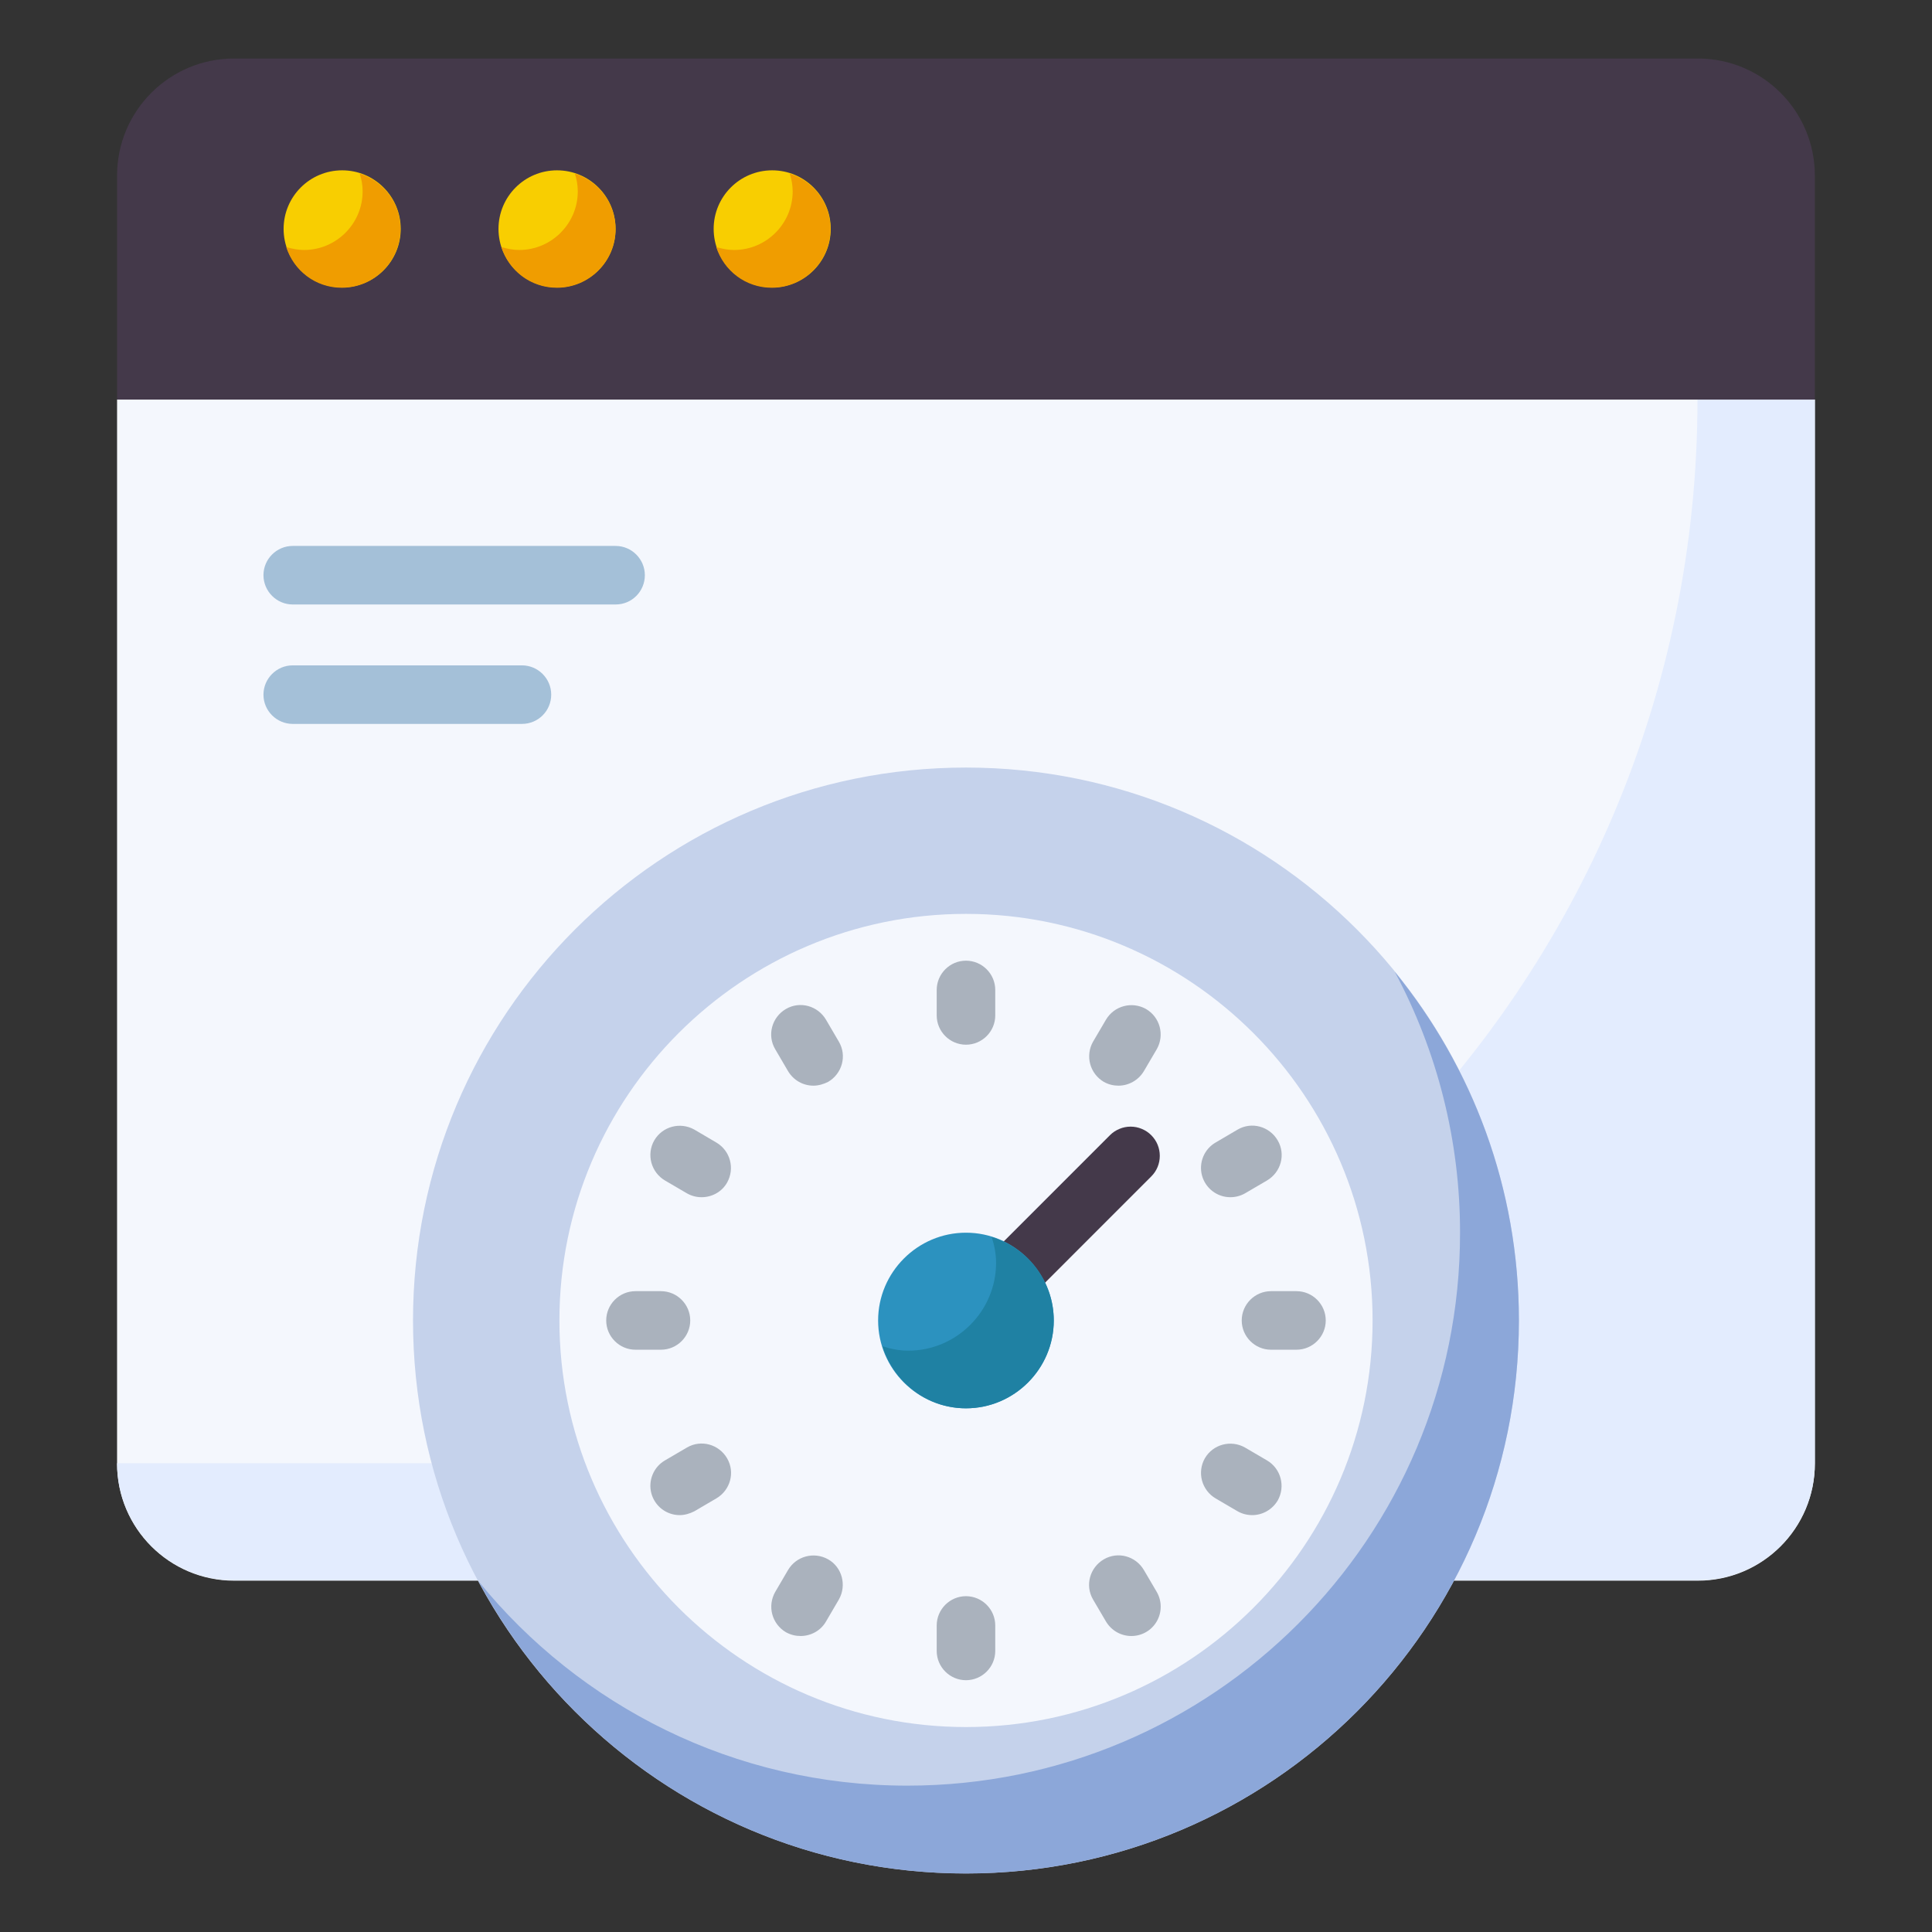 <svg width="49" height="49" viewBox="0 0 49 49" fill="none" xmlns="http://www.w3.org/2000/svg">
<rect x="0" y="0" width="49" height="49" fill="#333333" stroke="none"/>
<path d="M2.969 10.133V37.12C2.969 38.761 4.298 40.09 5.938 40.09H43.06C44.7 40.09 46.029 38.761 46.029 37.12V10.133H2.969Z" fill="#F4F7FD"/>
<path d="M43.052 10.133C43.052 25.033 30.973 37.112 16.073 37.112H2.969C2.969 38.753 4.298 40.082 5.938 40.082H43.06C44.7 40.082 46.029 38.753 46.029 37.112V10.133H43.052Z" fill="#E3ECFE"/>
<path d="M46.029 4.454C46.029 2.813 44.7 1.484 43.06 1.484H5.938C4.298 1.484 2.969 2.813 2.969 4.454V10.134H46.029V4.454Z" fill="#44394A"/>
<path d="M8.678 7.29C9.498 7.29 10.163 6.625 10.163 5.805C10.163 4.985 9.498 4.32 8.678 4.32C7.858 4.32 7.193 4.985 7.193 5.805C7.193 6.625 7.858 7.29 8.678 7.29Z" fill="#F8CE01"/>
<path d="M14.127 7.29C14.947 7.29 15.612 6.625 15.612 5.805C15.612 4.985 14.947 4.32 14.127 4.32C13.307 4.32 12.643 4.985 12.643 5.805C12.643 6.625 13.307 7.29 14.127 7.29Z" fill="#F8CE01"/>
<path d="M19.584 7.29C20.404 7.29 21.069 6.625 21.069 5.805C21.069 4.985 20.404 4.32 19.584 4.32C18.764 4.32 18.1 4.985 18.1 5.805C18.1 6.625 18.764 7.29 19.584 7.29Z" fill="#F8CE01"/>
<path d="M24.499 47.516C32.245 47.516 38.523 41.237 38.523 33.491C38.523 25.746 32.245 19.467 24.499 19.467C16.753 19.467 10.475 25.746 10.475 33.491C10.475 41.237 16.753 47.516 24.499 47.516Z" fill="#C5D2EB"/>
<path d="M35.375 24.648C36.464 26.683 37.033 28.956 37.03 31.263C37.038 39.007 30.757 45.288 23.013 45.288C18.625 45.288 14.706 43.268 12.137 40.106C14.498 44.516 19.145 47.515 24.498 47.515C32.242 47.515 38.523 41.234 38.523 33.491C38.523 30.135 37.342 27.061 35.375 24.648Z" fill="#8CA7D9"/>
<path d="M24.5 43.802C18.813 43.802 14.188 39.177 14.188 33.49C14.188 27.803 18.813 23.178 24.5 23.178C30.187 23.178 34.812 27.803 34.812 33.49C34.812 39.177 30.187 43.802 24.5 43.802Z" fill="#F4F7FD"/>
<path d="M15.613 15.331H7.424C7.016 15.331 6.682 14.996 6.682 14.588C6.682 14.18 7.016 13.846 7.424 13.846H15.613C16.021 13.846 16.355 14.18 16.355 14.588C16.355 14.996 16.029 15.331 15.613 15.331ZM13.237 18.36H7.424C7.016 18.36 6.682 18.026 6.682 17.617C6.682 17.209 7.016 16.875 7.424 16.875H13.237C13.646 16.875 13.98 17.209 13.98 17.617C13.98 18.026 13.653 18.36 13.237 18.36Z" fill="#A4C0D8"/>
<path d="M24.499 26.496C24.091 26.496 23.757 26.162 23.757 25.754V25.108C23.757 24.699 24.091 24.365 24.499 24.365C24.908 24.365 25.242 24.699 25.242 25.108V25.754C25.242 26.162 24.908 26.496 24.499 26.496ZM24.499 42.614C24.091 42.614 23.757 42.28 23.757 41.872V41.226C23.757 40.817 24.091 40.483 24.499 40.483C24.908 40.483 25.242 40.817 25.242 41.226V41.872C25.242 42.28 24.908 42.614 24.499 42.614ZM20.631 27.535C20.372 27.535 20.127 27.402 19.985 27.164L19.659 26.607C19.451 26.251 19.577 25.798 19.933 25.59C20.29 25.382 20.743 25.509 20.951 25.865L21.277 26.422C21.485 26.778 21.359 27.231 21.003 27.439C20.884 27.498 20.758 27.535 20.631 27.535ZM28.694 41.493C28.434 41.493 28.189 41.359 28.048 41.122L27.721 40.565C27.514 40.209 27.64 39.756 27.996 39.548C28.353 39.34 28.805 39.466 29.013 39.822L29.34 40.379C29.405 40.492 29.439 40.621 29.438 40.751C29.438 40.882 29.403 41.01 29.338 41.122C29.273 41.235 29.179 41.329 29.066 41.394C28.953 41.459 28.825 41.493 28.694 41.493ZM17.795 30.364C17.669 30.364 17.543 30.334 17.424 30.267L16.867 29.941C16.697 29.841 16.573 29.679 16.521 29.489C16.47 29.298 16.495 29.095 16.593 28.924C16.8 28.567 17.253 28.449 17.61 28.649L18.166 28.976C18.523 29.184 18.642 29.636 18.441 29.993C18.308 30.23 18.055 30.364 17.795 30.364ZM31.76 38.427C31.634 38.427 31.508 38.397 31.389 38.33L30.832 38.004C30.662 37.904 30.538 37.742 30.486 37.551C30.435 37.361 30.46 37.158 30.558 36.986C30.765 36.63 31.218 36.511 31.575 36.712L32.132 37.038C32.488 37.246 32.607 37.699 32.406 38.056C32.265 38.293 32.013 38.427 31.76 38.427ZM16.763 34.232H16.117C15.709 34.232 15.375 33.898 15.375 33.49C15.375 33.081 15.709 32.747 16.117 32.747H16.763C17.172 32.747 17.506 33.081 17.506 33.49C17.506 33.898 17.172 34.232 16.763 34.232ZM32.881 34.232H32.236C31.827 34.232 31.493 33.898 31.493 33.49C31.493 33.081 31.827 32.747 32.236 32.747H32.881C33.29 32.747 33.624 33.081 33.624 33.49C33.624 33.898 33.29 34.232 32.881 34.232ZM17.238 38.427C17.075 38.427 16.916 38.373 16.786 38.273C16.656 38.173 16.563 38.033 16.52 37.875C16.478 37.717 16.489 37.549 16.552 37.398C16.614 37.247 16.725 37.12 16.867 37.038L17.424 36.712C17.78 36.504 18.233 36.63 18.441 36.986C18.649 37.343 18.523 37.796 18.166 38.004L17.61 38.33C17.491 38.39 17.365 38.427 17.238 38.427ZM31.203 30.364C31.04 30.364 30.881 30.31 30.751 30.21C30.621 30.11 30.528 29.971 30.485 29.812C30.443 29.654 30.454 29.486 30.517 29.335C30.579 29.184 30.69 29.058 30.832 28.976L31.389 28.649C31.745 28.441 32.198 28.567 32.406 28.924C32.614 29.28 32.488 29.733 32.132 29.941L31.575 30.267C31.456 30.334 31.33 30.364 31.203 30.364ZM20.305 41.493C20.178 41.493 20.052 41.463 19.933 41.397C19.763 41.297 19.639 41.135 19.587 40.944C19.536 40.754 19.562 40.551 19.659 40.379L19.985 39.822C20.193 39.466 20.646 39.347 21.003 39.548C21.359 39.748 21.478 40.209 21.277 40.565L20.951 41.122C20.817 41.359 20.564 41.493 20.305 41.493ZM28.367 27.535C28.241 27.535 28.115 27.506 27.996 27.439C27.826 27.34 27.702 27.177 27.65 26.987C27.599 26.796 27.624 26.593 27.721 26.422L28.048 25.865C28.256 25.509 28.709 25.39 29.065 25.59C29.422 25.798 29.541 26.251 29.34 26.607L29.013 27.164C28.872 27.402 28.62 27.535 28.367 27.535Z" fill="#AAB2BD"/>
<path d="M24.885 33.847C24.692 33.847 24.506 33.773 24.358 33.632C24.289 33.563 24.234 33.481 24.197 33.392C24.16 33.302 24.141 33.206 24.141 33.108C24.141 33.011 24.16 32.915 24.197 32.825C24.234 32.735 24.289 32.654 24.358 32.585L28.151 28.791C28.22 28.722 28.302 28.668 28.392 28.631C28.482 28.593 28.578 28.574 28.675 28.574C28.772 28.574 28.868 28.593 28.958 28.631C29.048 28.668 29.13 28.722 29.198 28.791C29.267 28.86 29.322 28.941 29.359 29.031C29.396 29.121 29.415 29.217 29.415 29.314C29.415 29.412 29.396 29.508 29.359 29.598C29.322 29.688 29.267 29.769 29.198 29.838L25.405 33.632C25.264 33.773 25.07 33.847 24.885 33.847Z" fill="#44394A"/>
<path d="M24.499 35.718C23.274 35.718 22.271 34.716 22.271 33.491C22.271 32.266 23.274 31.264 24.499 31.264C25.724 31.264 26.726 32.266 26.726 33.491C26.726 34.716 25.724 35.718 24.499 35.718Z" fill="#2C92BF"/>
<path d="M25.152 31.375C25.219 31.583 25.263 31.798 25.263 32.028C25.263 33.253 24.261 34.256 23.036 34.256C22.806 34.256 22.591 34.211 22.383 34.144C22.665 35.05 23.504 35.718 24.499 35.718C25.724 35.718 26.726 34.716 26.726 33.491C26.726 32.489 26.058 31.65 25.152 31.375Z" fill="#1F81A3"/>
<path d="M9.123 4.402C9.168 4.543 9.197 4.692 9.197 4.855C9.197 5.672 8.529 6.34 7.713 6.34C7.557 6.34 7.408 6.31 7.26 6.266C7.453 6.867 8.002 7.298 8.67 7.298C9.487 7.298 10.155 6.63 10.155 5.813C10.163 5.145 9.725 4.595 9.123 4.402ZM14.58 4.402C14.625 4.543 14.654 4.692 14.654 4.855C14.654 5.672 13.986 6.34 13.169 6.34C13.014 6.34 12.865 6.31 12.717 6.266C12.91 6.867 13.459 7.298 14.127 7.298C14.944 7.298 15.612 6.63 15.612 5.813C15.612 5.145 15.181 4.595 14.58 4.402ZM20.029 4.402C20.074 4.543 20.104 4.692 20.104 4.855C20.104 5.672 19.436 6.34 18.619 6.34C18.463 6.34 18.314 6.31 18.166 6.266C18.359 6.867 18.908 7.298 19.577 7.298C20.393 7.298 21.061 6.63 21.061 5.813C21.069 5.145 20.631 4.595 20.029 4.402Z" fill="#F09D00"/>
</svg>
